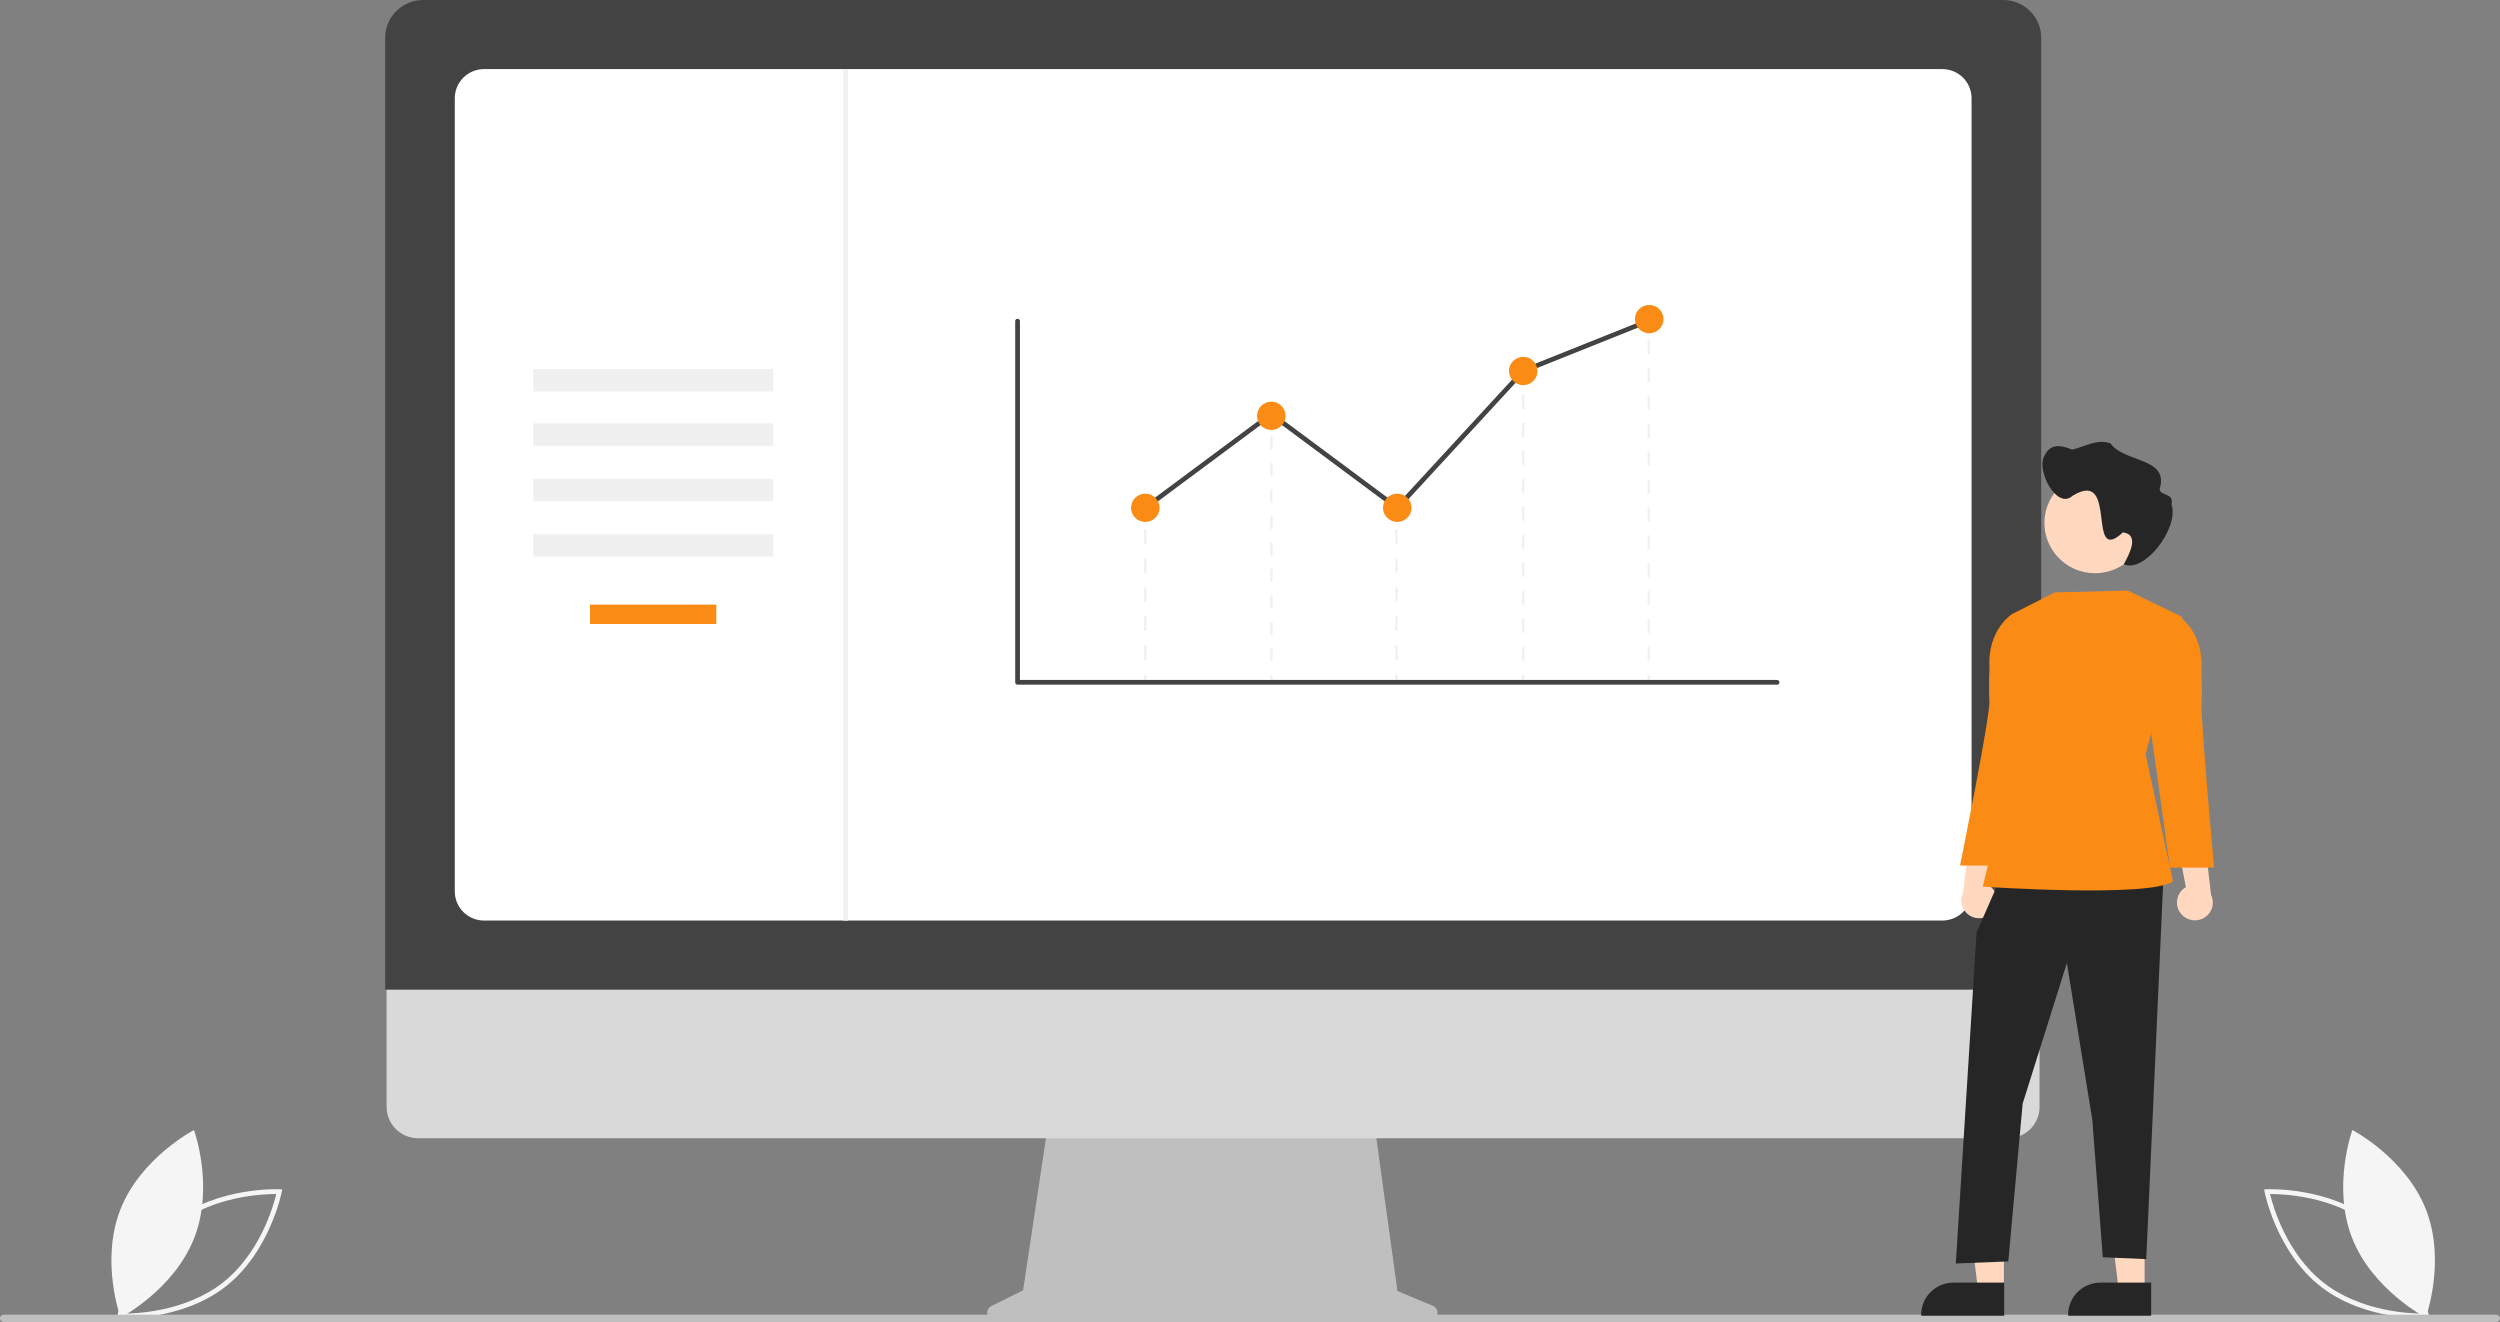 <svg width="295" height="156" viewBox="0 0 295 156" fill="none" xmlns="http://www.w3.org/2000/svg">
<rect x="0" y="0" width="295" height="156" fill="#808080" stroke="none"/>
<g clip-path="url(#clip0_179553_172467)">
<path d="M13.798 155.551L13.859 155.231C13.873 155.16 15.265 148.149 20.486 144.08C25.706 140.011 32.901 140.329 32.973 140.333L33.301 140.35L33.24 140.67C33.226 140.74 31.834 147.752 26.614 151.821C21.393 155.89 14.198 155.571 14.126 155.567L13.798 155.551ZM20.84 144.527C16.426 147.967 14.837 153.592 14.497 155.006C15.962 155.012 21.85 154.81 26.26 151.373C30.669 147.937 32.261 142.309 32.603 140.894C31.136 140.888 25.249 141.09 20.84 144.527Z" fill="#F5F5F5"/>
<path d="M22.916 146.087C20.524 152.199 14.229 155.476 14.229 155.476C14.229 155.476 11.811 148.843 14.202 142.731C16.594 136.619 22.889 133.342 22.889 133.342C22.889 133.342 25.307 139.975 22.916 146.087Z" fill="#F5F5F5"/>
<path d="M286.341 155.567C286.269 155.571 279.074 155.89 273.853 151.821C268.633 147.752 267.24 140.74 267.227 140.67L267.166 140.35L267.494 140.333C267.566 140.329 274.761 140.011 279.981 144.08C285.201 148.149 286.594 155.16 286.607 155.231L286.669 155.551L286.341 155.567ZM267.864 140.894C268.205 142.309 269.798 147.937 274.207 151.373C278.617 154.81 284.504 155.012 285.97 155.006C285.63 153.592 284.041 147.967 279.627 144.527C275.218 141.09 269.331 140.888 267.864 140.894Z" fill="#F5F5F5"/>
<path d="M277.551 146.087C279.942 152.199 286.238 155.476 286.238 155.476C286.238 155.476 288.656 148.843 286.265 142.731C283.873 136.619 277.578 133.342 277.578 133.342C277.578 133.342 275.16 139.975 277.551 146.087Z" fill="#F5F5F5"/>
<path d="M169.08 154.089L164.899 152.342L162.03 131.545H123.835L120.726 152.257L116.985 154.113C116.806 154.202 116.663 154.348 116.578 154.528C116.493 154.708 116.472 154.911 116.518 155.104C116.564 155.297 116.674 155.47 116.831 155.593C116.988 155.716 117.182 155.783 117.382 155.783H168.735C168.94 155.783 169.139 155.713 169.298 155.584C169.457 155.455 169.565 155.276 169.606 155.076C169.647 154.877 169.616 154.669 169.52 154.49C169.425 154.31 169.269 154.168 169.08 154.089Z" fill="#BFBFBF"/>
<path d="M236.956 134.312H49.328C48.344 134.31 47.401 133.92 46.705 133.228C46.01 132.537 45.619 131.6 45.619 130.623V104.37H240.665V130.623C240.665 131.6 240.275 132.537 239.579 133.228C238.884 133.92 237.941 134.31 236.956 134.312Z" fill="#D9D9D9"/>
<path d="M240.861 116.778H45.448V4.446C45.45 3.268 45.922 2.137 46.762 1.304C47.602 0.47 48.741 0.001 49.929 0H236.38C237.568 0.001 238.707 0.47 239.547 1.304C240.387 2.137 240.86 3.268 240.861 4.446V116.778Z" fill="#434343"/>
<path d="M229.19 108.625H57.12C56.204 108.624 55.325 108.262 54.678 107.62C54.03 106.977 53.666 106.106 53.665 105.197V11.581C53.666 10.672 54.03 9.801 54.678 9.158C55.325 8.515 56.203 8.154 57.12 8.153H229.19C230.106 8.154 230.984 8.515 231.632 9.158C232.279 9.801 232.644 10.672 232.645 11.581V105.197C232.644 106.106 232.279 106.977 231.632 107.62C230.984 108.262 230.106 108.624 229.19 108.625Z" fill="white"/>
<path d="M294.563 156H0.455C0.356 156.002 0.259 155.972 0.179 155.913C0.099 155.855 0.041 155.772 0.014 155.678C-0.003 155.613 -0.005 155.546 0.008 155.481C0.021 155.416 0.05 155.354 0.09 155.302C0.131 155.249 0.184 155.206 0.244 155.177C0.304 155.147 0.37 155.132 0.437 155.132H294.527C294.631 155.128 294.734 155.16 294.818 155.222C294.902 155.283 294.963 155.371 294.99 155.471C295.004 155.535 295.004 155.601 294.989 155.664C294.974 155.727 294.945 155.787 294.904 155.837C294.863 155.888 294.811 155.929 294.752 155.957C294.693 155.985 294.628 156 294.563 156Z" fill="#BFBFBF"/>
<path d="M91.228 43.557H62.917V46.195H91.228V43.557Z" fill="#F0F0F0"/>
<path d="M91.228 49.955H62.917V52.593H91.228V49.955Z" fill="#F0F0F0"/>
<path d="M91.228 56.494H62.917V59.132H91.228V56.494Z" fill="#F0F0F0"/>
<path d="M91.228 63.033H62.917V65.672H91.228V63.033Z" fill="#F0F0F0"/>
<path d="M84.522 71.343H69.622V73.632H84.522V71.343Z" fill="#FA8C16"/>
<path d="M135.28 59.92H135.01V60.725H135.28V59.92Z" fill="#F0F0F0"/>
<path d="M135.28 77.895H135.01V76.178H135.28V77.895ZM135.28 74.461H135.01V72.744H135.28V74.461ZM135.28 71.027H135.01V69.31H135.28V71.027ZM135.28 67.593H135.01V65.876H135.28V67.593ZM135.28 64.159H135.01V62.442H135.28V64.159Z" fill="#F0F0F0"/>
<path d="M135.28 79.612H135.01V80.418H135.28V79.612Z" fill="#F0F0F0"/>
<path d="M164.923 59.92H164.653V60.725H164.923V59.92Z" fill="#F0F0F0"/>
<path d="M164.923 77.895H164.653V76.178H164.923V77.895ZM164.923 74.461H164.653V72.744H164.923V74.461ZM164.923 71.027H164.653V69.31H164.923V71.027ZM164.923 67.593H164.653V65.876H164.923V67.593ZM164.923 64.159H164.653V62.442H164.923V64.159Z" fill="#F0F0F0"/>
<path d="M164.923 79.612H164.653V80.418H164.923V79.612Z" fill="#F0F0F0"/>
<path d="M179.875 44.155H179.605V44.961H179.875V44.155Z" fill="#F0F0F0"/>
<path d="M179.875 77.962H179.605V76.312H179.875V77.962ZM179.875 74.662H179.605V73.012H179.875V74.662ZM179.875 71.362H179.605V69.712H179.875V71.362ZM179.875 68.062H179.605V66.412H179.875V68.062ZM179.875 64.762H179.605V63.112H179.875V64.762ZM179.875 61.462H179.605V59.812H179.875V61.462ZM179.875 58.161H179.605V56.511H179.875V58.161ZM179.875 54.861H179.605V53.211H179.875V54.861ZM179.875 51.561H179.605V49.911H179.875V51.561ZM179.875 48.261H179.605V46.611H179.875V48.261Z" fill="#F0F0F0"/>
<path d="M179.875 79.612H179.605V80.418H179.875V79.612Z" fill="#F0F0F0"/>
<path d="M194.679 37.709H194.409V38.514H194.679V37.709Z" fill="#F0F0F0"/>
<path d="M194.679 77.968H194.409V76.324H194.679V77.968ZM194.679 74.68H194.409V73.036H194.679V74.68ZM194.679 71.392H194.409V69.749H194.679V71.392ZM194.679 68.105H194.409V66.461H194.679V68.105ZM194.679 64.817H194.409V63.173H194.679V64.817ZM194.679 61.529H194.409V59.885H194.679V61.529ZM194.679 58.241H194.409V56.597H194.679V58.241ZM194.679 54.953H194.409V53.309H194.679V54.953ZM194.679 51.666H194.409V50.022H194.679V51.666ZM194.679 48.378H194.409V46.734H194.679V48.378ZM194.679 45.09H194.409V43.446H194.679V45.09ZM194.679 41.802H194.409V40.158H194.679V41.802Z" fill="#F0F0F0"/>
<path d="M194.679 79.612H194.409V80.418H194.679V79.612Z" fill="#F0F0F0"/>
<path d="M150.169 49.124H149.899V49.93H150.169V49.124Z" fill="#F0F0F0"/>
<path d="M150.169 78.05H149.899V76.488H150.169V78.05ZM150.169 74.926H149.899V73.363H150.169V74.926ZM150.169 71.801H149.899V70.239H150.169V71.801ZM150.169 68.677H149.899V67.115H150.169V68.677ZM150.169 65.552H149.899V63.99H150.169V65.552ZM150.169 62.428H149.899V60.866H150.169V62.428ZM150.169 59.304H149.899V57.742H150.169V59.304ZM150.169 56.179H149.899V54.617H150.169V56.179ZM150.169 53.055H149.899V51.493H150.169V53.055Z" fill="#F0F0F0"/>
<path d="M150.169 79.612H149.899V80.418H150.169V79.612Z" fill="#F0F0F0"/>
<path d="M209.694 80.792H120.073C119.999 80.792 119.928 80.763 119.875 80.711C119.823 80.659 119.793 80.588 119.793 80.514V37.891C119.793 37.817 119.823 37.746 119.875 37.694C119.928 37.642 119.999 37.613 120.073 37.613C120.148 37.613 120.219 37.642 120.272 37.694C120.324 37.746 120.354 37.817 120.354 37.891V80.236H209.694C209.769 80.236 209.84 80.265 209.893 80.317C209.945 80.369 209.975 80.44 209.975 80.514C209.975 80.588 209.945 80.659 209.893 80.711C209.84 80.763 209.769 80.792 209.694 80.792Z" fill="#434343"/>
<path d="M164.912 60.294L150.011 49.219L135.314 60.142L134.978 59.697L150.011 48.524L164.84 59.546L179.577 43.544L179.636 43.52L194.501 37.577L194.711 38.093L179.905 44.013L164.912 60.294Z" fill="#434343"/>
<path d="M135.146 61.589C136.075 61.589 136.829 60.842 136.829 59.92C136.829 58.997 136.075 58.25 135.146 58.25C134.216 58.25 133.463 58.997 133.463 59.92C133.463 60.842 134.216 61.589 135.146 61.589Z" fill="#FA8C16"/>
<path d="M150.011 50.736C150.94 50.736 151.694 49.988 151.694 49.066C151.694 48.144 150.94 47.396 150.011 47.396C149.081 47.396 148.328 48.144 148.328 49.066C148.328 49.988 149.081 50.736 150.011 50.736Z" fill="#FA8C16"/>
<path d="M164.876 61.589C165.805 61.589 166.559 60.842 166.559 59.92C166.559 58.997 165.805 58.25 164.876 58.25C163.947 58.25 163.193 58.997 163.193 59.92C163.193 60.842 163.947 61.589 164.876 61.589Z" fill="#FA8C16"/>
<path d="M179.741 45.448C180.67 45.448 181.424 44.7 181.424 43.778C181.424 42.856 180.67 42.108 179.741 42.108C178.812 42.108 178.058 42.856 178.058 43.778C178.058 44.7 178.812 45.448 179.741 45.448Z" fill="#FA8C16"/>
<path d="M194.606 39.325C195.535 39.325 196.289 38.578 196.289 37.655C196.289 36.733 195.535 35.986 194.606 35.986C193.677 35.986 192.923 36.733 192.923 37.655C192.923 38.578 193.677 39.325 194.606 39.325Z" fill="#FA8C16"/>
<path d="M100.076 8.153H99.503V108.625H100.076V8.153Z" fill="#F0F0F0"/>
<path d="M235.175 107.597C235.373 107.363 235.516 107.089 235.596 106.794C235.676 106.499 235.689 106.191 235.636 105.89C235.582 105.589 235.463 105.304 235.286 105.054C235.109 104.804 234.879 104.596 234.613 104.443L236.012 97.153L232.424 98.636L231.646 105.332C231.418 105.794 231.368 106.322 231.506 106.818C231.645 107.313 231.961 107.741 232.396 108.02C232.831 108.299 233.354 108.41 233.867 108.332C234.379 108.254 234.844 107.993 235.175 107.597Z" fill="#FFD8BF"/>
<path d="M253.063 152.333H250.025L248.58 140.706L253.063 140.707L253.063 152.333Z" fill="#FFD8BF"/>
<path d="M253.837 155.255L244.042 155.255V155.132C244.042 154.128 244.444 153.166 245.159 152.457C245.874 151.747 246.844 151.349 247.855 151.349L253.838 151.349L253.837 155.255Z" fill="#262626"/>
<path d="M236.461 152.333H233.424L231.978 140.706L236.462 140.707L236.461 152.333Z" fill="#FFD8BF"/>
<path d="M236.493 155.255L226.698 155.255V155.132C226.698 154.128 227.099 153.166 227.814 152.457C228.529 151.747 229.499 151.349 230.51 151.349L236.493 151.349L236.493 155.255Z" fill="#262626"/>
<path d="M236.212 103.229L233.239 110.026L230.786 149.094L236.981 148.848L238.673 130.224L243.892 113.636L246.892 132.129L248.131 148.356L253.257 148.576L255.299 103.229H236.212Z" fill="#262626"/>
<path d="M251.075 69.689L242.457 69.902L237.398 72.48L237.12 91.494L233.965 104.622C233.965 104.622 253.681 105.969 256.407 104.002L253.185 89.004L257.506 72.796L251.075 69.689Z" fill="#FA8C16"/>
<path d="M238.318 72.777L237.398 72.48C237.398 72.48 234.478 74.339 234.756 78.835C234.756 78.835 234.646 81.161 234.751 82.71C234.871 84.486 231.282 102.133 231.282 102.133H236.485L238.715 86.152L238.318 72.777Z" fill="#FA8C16"/>
<path d="M257.371 107.843C257.173 107.609 257.029 107.335 256.949 107.04C256.87 106.745 256.856 106.436 256.91 106.136C256.963 105.835 257.083 105.55 257.26 105.3C257.436 105.05 257.666 104.841 257.933 104.689L256.534 97.399L260.122 98.882L260.9 105.578C261.128 106.04 261.178 106.568 261.039 107.063C260.901 107.559 260.584 107.987 260.149 108.266C259.714 108.545 259.191 108.656 258.679 108.578C258.167 108.5 257.702 108.238 257.371 107.843Z" fill="#FFD8BF"/>
<path d="M256.209 73.023L257.13 72.726C257.13 72.726 260.05 74.585 259.772 79.081C259.772 79.081 259.881 81.407 259.777 82.956C259.657 84.732 261.264 102.379 261.264 102.379H256.06L253.83 86.398L256.209 73.023Z" fill="#FA8C16"/>
<path d="M253.191 61.711C253.191 62.883 252.84 64.029 252.184 65.004C251.528 65.979 250.595 66.739 249.503 67.188C248.411 67.636 247.21 67.754 246.051 67.525C244.892 67.296 243.828 66.732 242.992 65.903C242.157 65.074 241.588 64.017 241.357 62.867C241.127 61.718 241.245 60.526 241.697 59.443C242.15 58.359 242.915 57.434 243.898 56.782C244.88 56.131 246.035 55.783 247.217 55.783C247.999 55.781 248.775 55.932 249.498 56.228C250.222 56.523 250.88 56.957 251.435 57.505C251.99 58.052 252.43 58.703 252.732 59.42C253.033 60.136 253.189 60.905 253.191 61.681C253.191 61.691 253.191 61.701 253.191 61.711Z" fill="#FFD8BF"/>
<path d="M241.263 53.749C241.963 52.256 243.317 52.551 244.501 53.057C246.001 52.727 247.428 51.739 249.044 52.323C250.636 54.62 255.98 53.944 254.843 57.685C254.842 58.581 256.543 58.059 256.246 59.527C257.147 62.352 252.993 67.701 250.609 66.575C251.198 65.502 252.546 63.067 250.502 62.825C246.107 66.883 250.049 55.097 244.526 58.525C242.697 60.185 240.194 55.41 241.263 53.749Z" fill="#262626"/>
</g>
<defs>
<clipPath id="clip0_179553_172467">
<rect width="295" height="156" fill="white"/>
</clipPath>
</defs>
</svg>
